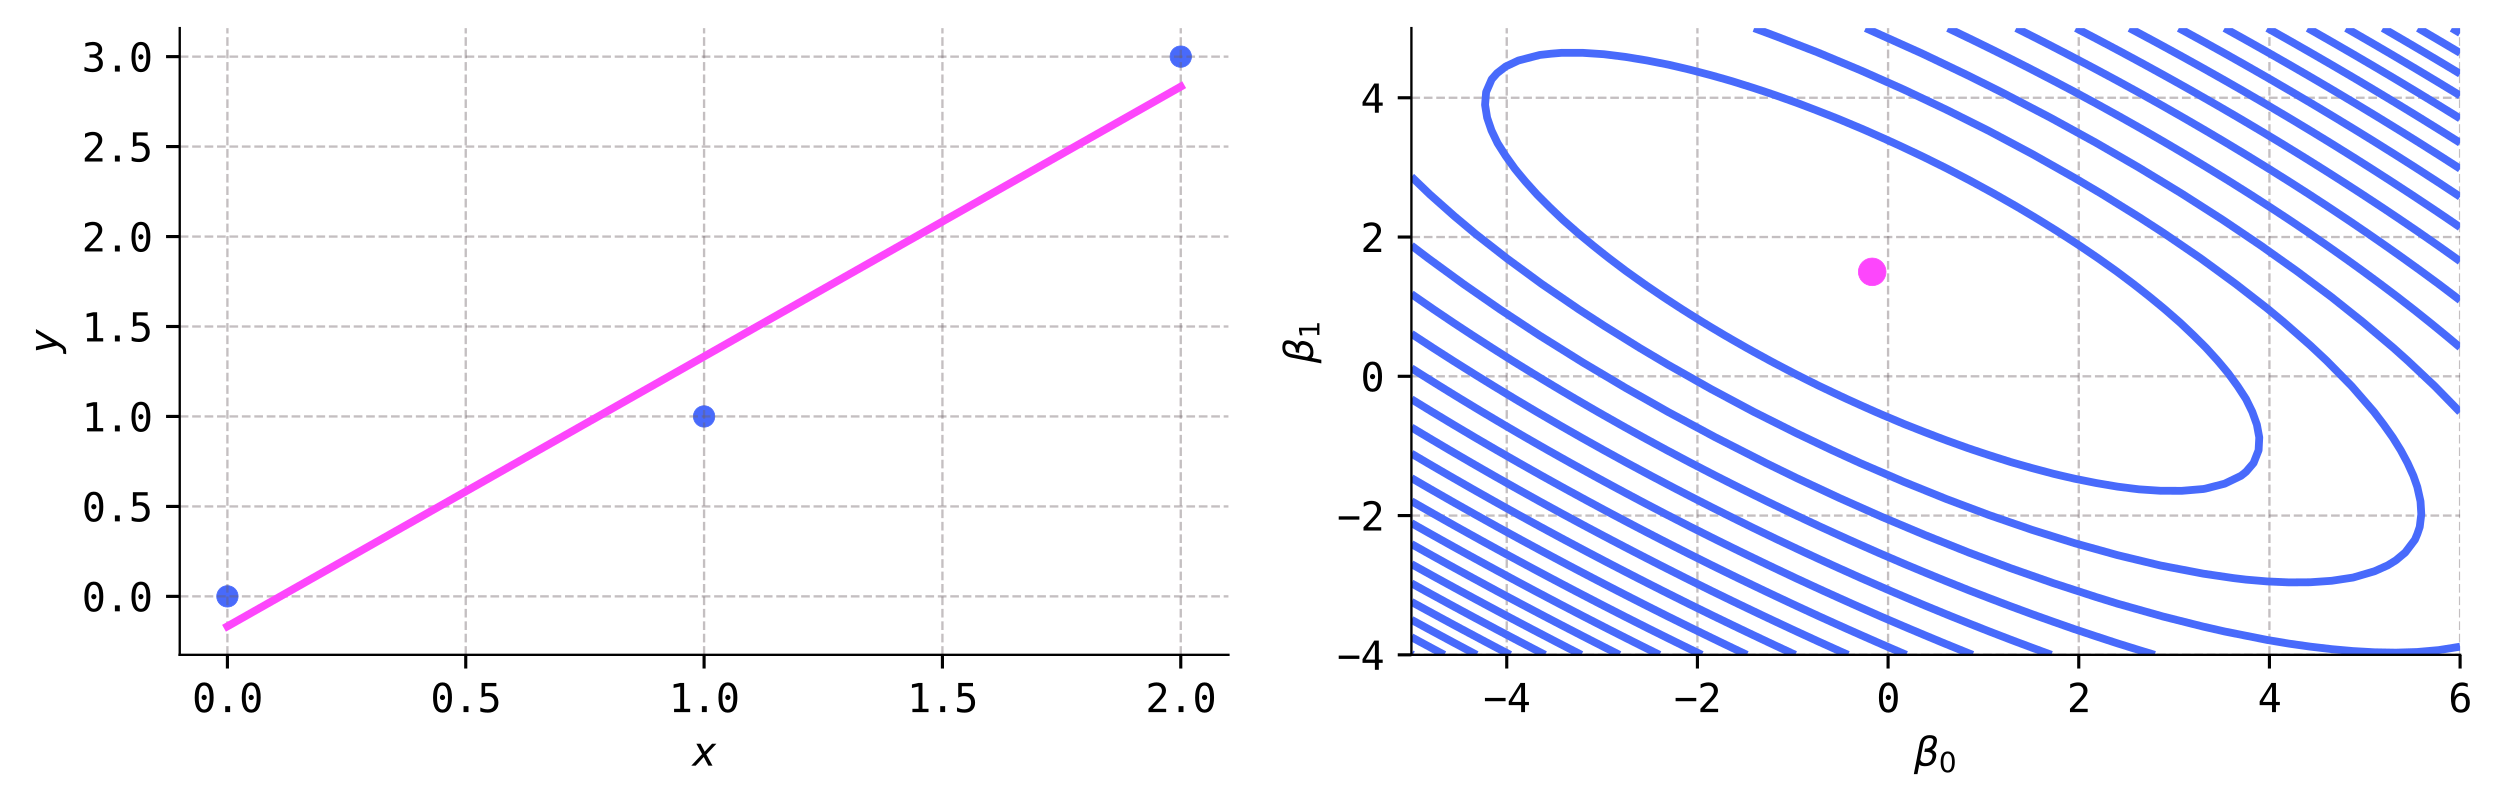<?xml version="1.0" encoding="utf-8" standalone="no"?>
<!DOCTYPE svg PUBLIC "-//W3C//DTD SVG 1.1//EN"
  "http://www.w3.org/Graphics/SVG/1.1/DTD/svg11.dtd">
<svg xmlns:xlink="http://www.w3.org/1999/xlink" width="639.697pt" height="205.291pt" viewBox="0 0 639.697 205.291" xmlns="http://www.w3.org/2000/svg" version="1.1">
 <defs>
  <style type="text/css">*{stroke-linejoin: round; stroke-linecap: butt}</style>
 </defs>
 <g id="figure_1">
  <g id="patch_1">
   <path d="M 0 205.291 
L 639.697 205.291 
L 639.697 0 
L 0 0 
z
" style="fill: #ffffff"/>
  </g>
  <g id="axes_1">
   <g id="patch_2">
    <path d="M 45.992 167.56 
L 314.33 167.56 
L 314.33 7.2 
L 45.992 7.2 
z
" style="fill: #ffffff"/>
   </g>
   <g id="PathCollection_1">
    <defs>
     <path id="m54ff62819f" d="M 0 2.739 
C 0.726 2.739 1.423 2.45 1.936 1.936 
C 2.45 1.423 2.739 0.726 2.739 0 
C 2.739 -0.726 2.45 -1.423 1.936 -1.936 
C 1.423 -2.45 0.726 -2.739 0 -2.739 
C -0.726 -2.739 -1.423 -2.45 -1.936 -1.936 
C -2.45 -1.423 -2.739 -0.726 -2.739 0 
C -2.739 0.726 -2.45 1.423 -1.936 1.936 
C -1.423 2.45 -0.726 2.739 0 2.739 
z
" style="stroke: #486afb; stroke-width: 0.2"/>
    </defs>
    <g clip-path="url(#pda6ec5813f)">
     <use xlink:href="#m54ff62819f" x="58.189" y="152.598" style="fill: #486afb; stroke: #486afb; stroke-width: 0.2"/>
     <use xlink:href="#m54ff62819f" x="180.161" y="106.562" style="fill: #486afb; stroke: #486afb; stroke-width: 0.2"/>
     <use xlink:href="#m54ff62819f" x="302.133" y="14.489" style="fill: #486afb; stroke: #486afb; stroke-width: 0.2"/>
    </g>
   </g>
   <g id="matplotlib.axis_1">
    <g id="xtick_1">
     <g id="line2d_1">
      <path d="M 58.189 167.56 
L 58.189 7.2 
" clip-path="url(#pda6ec5813f)" style="fill: none; stroke-dasharray: 2.22,0.96; stroke-dashoffset: 0; stroke: #6c6066; stroke-opacity: 0.4; stroke-width: 0.6"/>
     </g>
     <g id="line2d_2">
      <defs>
       <path id="m64bf2e4c38" d="M 0 0 
L 0 3.5 
" style="stroke: #000000; stroke-width: 0.8"/>
      </defs>
      <g>
       <use xlink:href="#m64bf2e4c38" x="58.189" y="167.56" style="stroke: #000000; stroke-width: 0.8"/>
      </g>
     </g>
     <g id="text_1">
      <!-- 0.0 -->
      <g transform="translate(49.159 182.212) scale(0.1 -0.1)">
       <defs>
        <path id="DejaVuSansMono-30" d="M 1509 2344 
Q 1509 2516 1629 2641 
Q 1750 2766 1919 2766 
Q 2094 2766 2219 2641 
Q 2344 2516 2344 2344 
Q 2344 2169 2220 2047 
Q 2097 1925 1919 1925 
Q 1744 1925 1626 2044 
Q 1509 2163 1509 2344 
z
M 1925 4250 
Q 1484 4250 1267 3775 
Q 1050 3300 1050 2328 
Q 1050 1359 1267 884 
Q 1484 409 1925 409 
Q 2369 409 2586 884 
Q 2803 1359 2803 2328 
Q 2803 3300 2586 3775 
Q 2369 4250 1925 4250 
z
M 1925 4750 
Q 2672 4750 3055 4137 
Q 3438 3525 3438 2328 
Q 3438 1134 3055 521 
Q 2672 -91 1925 -91 
Q 1178 -91 797 521 
Q 416 1134 416 2328 
Q 416 3525 797 4137 
Q 1178 4750 1925 4750 
z
" transform="scale(0.016)"/>
        <path id="DejaVuSansMono-2e" d="M 1528 953 
L 2316 953 
L 2316 0 
L 1528 0 
L 1528 953 
z
" transform="scale(0.016)"/>
       </defs>
       <use xlink:href="#DejaVuSansMono-30"/>
       <use xlink:href="#DejaVuSansMono-2e" x="60.205"/>
       <use xlink:href="#DejaVuSansMono-30" x="120.41"/>
      </g>
     </g>
    </g>
    <g id="xtick_2">
     <g id="line2d_3">
      <path d="M 119.175 167.56 
L 119.175 7.2 
" clip-path="url(#pda6ec5813f)" style="fill: none; stroke-dasharray: 2.22,0.96; stroke-dashoffset: 0; stroke: #6c6066; stroke-opacity: 0.4; stroke-width: 0.6"/>
     </g>
     <g id="line2d_4">
      <g>
       <use xlink:href="#m64bf2e4c38" x="119.175" y="167.56" style="stroke: #000000; stroke-width: 0.8"/>
      </g>
     </g>
     <g id="text_2">
      <!-- 0.5 -->
      <g transform="translate(110.145 182.212) scale(0.1 -0.1)">
       <defs>
        <path id="DejaVuSansMono-35" d="M 647 4666 
L 3009 4666 
L 3009 4134 
L 1222 4134 
L 1222 2988 
Q 1356 3038 1492 3061 
Q 1628 3084 1766 3084 
Q 2491 3084 2916 2656 
Q 3341 2228 3341 1497 
Q 3341 759 2895 334 
Q 2450 -91 1678 -91 
Q 1306 -91 998 -41 
Q 691 9 447 109 
L 447 750 
Q 734 594 1025 517 
Q 1316 441 1619 441 
Q 2141 441 2423 716 
Q 2706 991 2706 1497 
Q 2706 1997 2414 2275 
Q 2122 2553 1600 2553 
Q 1347 2553 1106 2495 
Q 866 2438 647 2322 
L 647 4666 
z
" transform="scale(0.016)"/>
       </defs>
       <use xlink:href="#DejaVuSansMono-30"/>
       <use xlink:href="#DejaVuSansMono-2e" x="60.205"/>
       <use xlink:href="#DejaVuSansMono-35" x="120.41"/>
      </g>
     </g>
    </g>
    <g id="xtick_3">
     <g id="line2d_5">
      <path d="M 180.161 167.56 
L 180.161 7.2 
" clip-path="url(#pda6ec5813f)" style="fill: none; stroke-dasharray: 2.22,0.96; stroke-dashoffset: 0; stroke: #6c6066; stroke-opacity: 0.4; stroke-width: 0.6"/>
     </g>
     <g id="line2d_6">
      <g>
       <use xlink:href="#m64bf2e4c38" x="180.161" y="167.56" style="stroke: #000000; stroke-width: 0.8"/>
      </g>
     </g>
     <g id="text_3">
      <!-- 1.0 -->
      <g transform="translate(171.13 182.212) scale(0.1 -0.1)">
       <defs>
        <path id="DejaVuSansMono-31" d="M 844 531 
L 1825 531 
L 1825 4097 
L 769 3859 
L 769 4434 
L 1819 4666 
L 2450 4666 
L 2450 531 
L 3419 531 
L 3419 0 
L 844 0 
L 844 531 
z
" transform="scale(0.016)"/>
       </defs>
       <use xlink:href="#DejaVuSansMono-31"/>
       <use xlink:href="#DejaVuSansMono-2e" x="60.205"/>
       <use xlink:href="#DejaVuSansMono-30" x="120.41"/>
      </g>
     </g>
    </g>
    <g id="xtick_4">
     <g id="line2d_7">
      <path d="M 241.147 167.56 
L 241.147 7.2 
" clip-path="url(#pda6ec5813f)" style="fill: none; stroke-dasharray: 2.22,0.96; stroke-dashoffset: 0; stroke: #6c6066; stroke-opacity: 0.4; stroke-width: 0.6"/>
     </g>
     <g id="line2d_8">
      <g>
       <use xlink:href="#m64bf2e4c38" x="241.147" y="167.56" style="stroke: #000000; stroke-width: 0.8"/>
      </g>
     </g>
     <g id="text_4">
      <!-- 1.5 -->
      <g transform="translate(232.116 182.212) scale(0.1 -0.1)">
       <use xlink:href="#DejaVuSansMono-31"/>
       <use xlink:href="#DejaVuSansMono-2e" x="60.205"/>
       <use xlink:href="#DejaVuSansMono-35" x="120.41"/>
      </g>
     </g>
    </g>
    <g id="xtick_5">
     <g id="line2d_9">
      <path d="M 302.133 167.56 
L 302.133 7.2 
" clip-path="url(#pda6ec5813f)" style="fill: none; stroke-dasharray: 2.22,0.96; stroke-dashoffset: 0; stroke: #6c6066; stroke-opacity: 0.4; stroke-width: 0.6"/>
     </g>
     <g id="line2d_10">
      <g>
       <use xlink:href="#m64bf2e4c38" x="302.133" y="167.56" style="stroke: #000000; stroke-width: 0.8"/>
      </g>
     </g>
     <g id="text_5">
      <!-- 2.0 -->
      <g transform="translate(293.102 182.212) scale(0.1 -0.1)">
       <defs>
        <path id="DejaVuSansMono-32" d="M 1166 531 
L 3309 531 
L 3309 0 
L 475 0 
L 475 531 
Q 1059 1147 1496 1619 
Q 1934 2091 2100 2284 
Q 2413 2666 2522 2902 
Q 2631 3138 2631 3384 
Q 2631 3775 2401 3997 
Q 2172 4219 1772 4219 
Q 1488 4219 1175 4116 
Q 863 4013 513 3803 
L 513 4441 
Q 834 4594 1145 4672 
Q 1456 4750 1759 4750 
Q 2444 4750 2861 4386 
Q 3278 4022 3278 3431 
Q 3278 3131 3139 2831 
Q 3000 2531 2688 2169 
Q 2513 1966 2180 1606 
Q 1847 1247 1166 531 
z
" transform="scale(0.016)"/>
       </defs>
       <use xlink:href="#DejaVuSansMono-32"/>
       <use xlink:href="#DejaVuSansMono-2e" x="60.205"/>
       <use xlink:href="#DejaVuSansMono-30" x="120.41"/>
      </g>
     </g>
    </g>
    <g id="text_6">
     <!-- $x$ -->
     <g transform="translate(177.161 195.943) scale(0.1 -0.1)">
      <defs>
       <path id="DejaVuSans-Oblique-78" d="M 3841 3500 
L 2234 1784 
L 3219 0 
L 2559 0 
L 1819 1388 
L 531 0 
L -166 0 
L 1556 1844 
L 641 3500 
L 1300 3500 
L 1972 2234 
L 3144 3500 
L 3841 3500 
z
" transform="scale(0.016)"/>
      </defs>
      <use xlink:href="#DejaVuSans-Oblique-78" transform="translate(0 0.312)"/>
     </g>
    </g>
   </g>
   <g id="matplotlib.axis_2">
    <g id="ytick_1">
     <g id="line2d_11">
      <path d="M 45.992 152.598 
L 314.33 152.598 
" clip-path="url(#pda6ec5813f)" style="fill: none; stroke-dasharray: 2.22,0.96; stroke-dashoffset: 0; stroke: #6c6066; stroke-opacity: 0.4; stroke-width: 0.6"/>
     </g>
     <g id="line2d_12">
      <defs>
       <path id="m168e8b0424" d="M 0 0 
L -3.5 0 
" style="stroke: #000000; stroke-width: 0.8"/>
      </defs>
      <g>
       <use xlink:href="#m168e8b0424" x="45.992" y="152.598" style="stroke: #000000; stroke-width: 0.8"/>
      </g>
     </g>
     <g id="text_7">
      <!-- 0.0 -->
      <g transform="translate(20.931 156.424) scale(0.1 -0.1)">
       <use xlink:href="#DejaVuSansMono-30"/>
       <use xlink:href="#DejaVuSansMono-2e" x="60.205"/>
       <use xlink:href="#DejaVuSansMono-30" x="120.41"/>
      </g>
     </g>
    </g>
    <g id="ytick_2">
     <g id="line2d_13">
      <path d="M 45.992 129.58 
L 314.33 129.58 
" clip-path="url(#pda6ec5813f)" style="fill: none; stroke-dasharray: 2.22,0.96; stroke-dashoffset: 0; stroke: #6c6066; stroke-opacity: 0.4; stroke-width: 0.6"/>
     </g>
     <g id="line2d_14">
      <g>
       <use xlink:href="#m168e8b0424" x="45.992" y="129.58" style="stroke: #000000; stroke-width: 0.8"/>
      </g>
     </g>
     <g id="text_8">
      <!-- 0.5 -->
      <g transform="translate(20.931 133.406) scale(0.1 -0.1)">
       <use xlink:href="#DejaVuSansMono-30"/>
       <use xlink:href="#DejaVuSansMono-2e" x="60.205"/>
       <use xlink:href="#DejaVuSansMono-35" x="120.41"/>
      </g>
     </g>
    </g>
    <g id="ytick_3">
     <g id="line2d_15">
      <path d="M 45.992 106.562 
L 314.33 106.562 
" clip-path="url(#pda6ec5813f)" style="fill: none; stroke-dasharray: 2.22,0.96; stroke-dashoffset: 0; stroke: #6c6066; stroke-opacity: 0.4; stroke-width: 0.6"/>
     </g>
     <g id="line2d_16">
      <g>
       <use xlink:href="#m168e8b0424" x="45.992" y="106.562" style="stroke: #000000; stroke-width: 0.8"/>
      </g>
     </g>
     <g id="text_9">
      <!-- 1.0 -->
      <g transform="translate(20.931 110.388) scale(0.1 -0.1)">
       <use xlink:href="#DejaVuSansMono-31"/>
       <use xlink:href="#DejaVuSansMono-2e" x="60.205"/>
       <use xlink:href="#DejaVuSansMono-30" x="120.41"/>
      </g>
     </g>
    </g>
    <g id="ytick_4">
     <g id="line2d_17">
      <path d="M 45.992 83.544 
L 314.33 83.544 
" clip-path="url(#pda6ec5813f)" style="fill: none; stroke-dasharray: 2.22,0.96; stroke-dashoffset: 0; stroke: #6c6066; stroke-opacity: 0.4; stroke-width: 0.6"/>
     </g>
     <g id="line2d_18">
      <g>
       <use xlink:href="#m168e8b0424" x="45.992" y="83.544" style="stroke: #000000; stroke-width: 0.8"/>
      </g>
     </g>
     <g id="text_10">
      <!-- 1.5 -->
      <g transform="translate(20.931 87.369) scale(0.1 -0.1)">
       <use xlink:href="#DejaVuSansMono-31"/>
       <use xlink:href="#DejaVuSansMono-2e" x="60.205"/>
       <use xlink:href="#DejaVuSansMono-35" x="120.41"/>
      </g>
     </g>
    </g>
    <g id="ytick_5">
     <g id="line2d_19">
      <path d="M 45.992 60.525 
L 314.33 60.525 
" clip-path="url(#pda6ec5813f)" style="fill: none; stroke-dasharray: 2.22,0.96; stroke-dashoffset: 0; stroke: #6c6066; stroke-opacity: 0.4; stroke-width: 0.6"/>
     </g>
     <g id="line2d_20">
      <g>
       <use xlink:href="#m168e8b0424" x="45.992" y="60.525" style="stroke: #000000; stroke-width: 0.8"/>
      </g>
     </g>
     <g id="text_11">
      <!-- 2.0 -->
      <g transform="translate(20.931 64.351) scale(0.1 -0.1)">
       <use xlink:href="#DejaVuSansMono-32"/>
       <use xlink:href="#DejaVuSansMono-2e" x="60.205"/>
       <use xlink:href="#DejaVuSansMono-30" x="120.41"/>
      </g>
     </g>
    </g>
    <g id="ytick_6">
     <g id="line2d_21">
      <path d="M 45.992 37.507 
L 314.33 37.507 
" clip-path="url(#pda6ec5813f)" style="fill: none; stroke-dasharray: 2.22,0.96; stroke-dashoffset: 0; stroke: #6c6066; stroke-opacity: 0.4; stroke-width: 0.6"/>
     </g>
     <g id="line2d_22">
      <g>
       <use xlink:href="#m168e8b0424" x="45.992" y="37.507" style="stroke: #000000; stroke-width: 0.8"/>
      </g>
     </g>
     <g id="text_12">
      <!-- 2.5 -->
      <g transform="translate(20.931 41.333) scale(0.1 -0.1)">
       <use xlink:href="#DejaVuSansMono-32"/>
       <use xlink:href="#DejaVuSansMono-2e" x="60.205"/>
       <use xlink:href="#DejaVuSansMono-35" x="120.41"/>
      </g>
     </g>
    </g>
    <g id="ytick_7">
     <g id="line2d_23">
      <path d="M 45.992 14.489 
L 314.33 14.489 
" clip-path="url(#pda6ec5813f)" style="fill: none; stroke-dasharray: 2.22,0.96; stroke-dashoffset: 0; stroke: #6c6066; stroke-opacity: 0.4; stroke-width: 0.6"/>
     </g>
     <g id="line2d_24">
      <g>
       <use xlink:href="#m168e8b0424" x="45.992" y="14.489" style="stroke: #000000; stroke-width: 0.8"/>
      </g>
     </g>
     <g id="text_13">
      <!-- 3.0 -->
      <g transform="translate(20.931 18.315) scale(0.1 -0.1)">
       <defs>
        <path id="DejaVuSansMono-33" d="M 2425 2497 
Q 2884 2375 3128 2064 
Q 3372 1753 3372 1288 
Q 3372 644 2939 276 
Q 2506 -91 1741 -91 
Q 1419 -91 1084 -31 
Q 750 28 428 141 
L 428 769 
Q 747 603 1056 522 
Q 1366 441 1672 441 
Q 2191 441 2469 675 
Q 2747 909 2747 1350 
Q 2747 1756 2469 1995 
Q 2191 2234 1716 2234 
L 1234 2234 
L 1234 2753 
L 1716 2753 
Q 2150 2753 2394 2943 
Q 2638 3134 2638 3475 
Q 2638 3834 2411 4026 
Q 2184 4219 1766 4219 
Q 1488 4219 1191 4156 
Q 894 4094 569 3969 
L 569 4550 
Q 947 4650 1242 4700 
Q 1538 4750 1766 4750 
Q 2447 4750 2855 4408 
Q 3263 4066 3263 3500 
Q 3263 3116 3048 2859 
Q 2834 2603 2425 2497 
z
" transform="scale(0.016)"/>
       </defs>
       <use xlink:href="#DejaVuSansMono-33"/>
       <use xlink:href="#DejaVuSansMono-2e" x="60.205"/>
       <use xlink:href="#DejaVuSansMono-30" x="120.41"/>
      </g>
     </g>
    </g>
    <g id="text_14">
     <!-- $y$ -->
     <g transform="translate(14.831 90.38) rotate(-90) scale(0.1 -0.1)">
      <defs>
       <path id="DejaVuSans-Oblique-79" d="M 1588 -325 
Q 1188 -997 936 -1164 
Q 684 -1331 294 -1331 
L -159 -1331 
L -63 -850 
L 269 -850 
Q 509 -850 678 -719 
Q 847 -588 1056 -206 
L 1234 128 
L 459 3500 
L 1069 3500 
L 1650 819 
L 3256 3500 
L 3859 3500 
L 1588 -325 
z
" transform="scale(0.016)"/>
      </defs>
      <use xlink:href="#DejaVuSans-Oblique-79" transform="translate(0 0.312)"/>
     </g>
    </g>
   </g>
   <g id="line2d_25">
    <path d="M 58.189 160.271 
L 63.168 157.452 
L 68.146 154.634 
L 73.125 151.815 
L 78.103 148.997 
L 83.082 146.178 
L 88.06 143.36 
L 93.038 140.541 
L 98.017 137.722 
L 102.995 134.904 
L 107.974 132.085 
L 112.952 129.267 
L 117.931 126.448 
L 122.909 123.63 
L 127.887 120.811 
L 132.866 117.993 
L 137.844 115.174 
L 142.823 112.356 
L 147.801 109.537 
L 152.78 106.718 
L 157.758 103.9 
L 162.736 101.081 
L 167.715 98.263 
L 172.693 95.444 
L 177.672 92.626 
L 182.65 89.807 
L 187.629 86.989 
L 192.607 84.17 
L 197.585 81.351 
L 202.564 78.533 
L 207.542 75.714 
L 212.521 72.896 
L 217.499 70.077 
L 222.478 67.259 
L 227.456 64.44 
L 232.434 61.622 
L 237.413 58.803 
L 242.391 55.984 
L 247.37 53.166 
L 252.348 50.347 
L 257.327 47.529 
L 262.305 44.71 
L 267.284 41.892 
L 272.262 39.073 
L 277.24 36.255 
L 282.219 33.436 
L 287.197 30.617 
L 292.176 27.799 
L 297.154 24.98 
L 302.133 22.162 
" clip-path="url(#pda6ec5813f)" style="fill: none; stroke: #fd46fc; stroke-width: 2; stroke-linecap: square"/>
   </g>
   <g id="patch_3">
    <path d="M 45.992 167.56 
L 45.992 7.2 
" style="fill: none; stroke: #000000; stroke-width: 0.6; stroke-linejoin: miter; stroke-linecap: square"/>
   </g>
   <g id="patch_4">
    <path d="M 45.992 167.56 
L 314.33 167.56 
" style="fill: none; stroke: #000000; stroke-width: 0.6; stroke-linejoin: miter; stroke-linecap: square"/>
   </g>
  </g>
  <g id="axes_2">
   <g id="patch_5">
    <path d="M 361.15 167.56 
L 629.487 167.56 
L 629.487 7.2 
L 361.15 7.2 
z
" style="fill: #ffffff"/>
   </g>
   <g id="PathCollection_2">
    <defs>
     <path id="mb1bc18e6d6" d="M 0 3.536 
C 0.938 3.536 1.837 3.163 2.5 2.5 
C 3.163 1.837 3.536 0.938 3.536 0 
C 3.536 -0.938 3.163 -1.837 2.5 -2.5 
C 1.837 -3.163 0.938 -3.536 0 -3.536 
C -0.938 -3.536 -1.837 -3.163 -2.5 -2.5 
C -3.163 -1.837 -3.536 -0.938 -3.536 0 
C -3.536 0.938 -3.163 1.837 -2.5 2.5 
C -1.837 3.163 -0.938 3.536 0 3.536 
z
" style="stroke: #fd46fc; stroke-width: 0.2"/>
    </defs>
    <g clip-path="url(#p6061d78564)">
     <use xlink:href="#mb1bc18e6d6" x="479.056" y="69.562" style="fill: #fd46fc; stroke: #fd46fc; stroke-width: 0.2"/>
    </g>
   </g>
   <g id="matplotlib.axis_3">
    <g id="xtick_6">
     <g id="line2d_26">
      <path d="M 385.544 167.56 
L 385.544 7.2 
" clip-path="url(#p6061d78564)" style="fill: none; stroke-dasharray: 2.22,0.96; stroke-dashoffset: 0; stroke: #6c6066; stroke-opacity: 0.4; stroke-width: 0.6"/>
     </g>
     <g id="line2d_27">
      <g>
       <use xlink:href="#m64bf2e4c38" x="385.544" y="167.56" style="stroke: #000000; stroke-width: 0.8"/>
      </g>
     </g>
     <g id="text_15">
      <!-- −4 -->
      <g transform="translate(379.524 182.212) scale(0.1 -0.1)">
       <defs>
        <path id="DejaVuSansMono-2212" d="M 275 2272 
L 3578 2272 
L 3578 1741 
L 275 1741 
L 275 2272 
z
" transform="scale(0.016)"/>
        <path id="DejaVuSansMono-34" d="M 2297 4091 
L 825 1625 
L 2297 1625 
L 2297 4091 
z
M 2194 4666 
L 2925 4666 
L 2925 1625 
L 3547 1625 
L 3547 1113 
L 2925 1113 
L 2925 0 
L 2297 0 
L 2297 1113 
L 319 1113 
L 319 1709 
L 2194 4666 
z
" transform="scale(0.016)"/>
       </defs>
       <use xlink:href="#DejaVuSansMono-2212"/>
       <use xlink:href="#DejaVuSansMono-34" x="60.205"/>
      </g>
     </g>
    </g>
    <g id="xtick_7">
     <g id="line2d_28">
      <path d="M 434.333 167.56 
L 434.333 7.2 
" clip-path="url(#p6061d78564)" style="fill: none; stroke-dasharray: 2.22,0.96; stroke-dashoffset: 0; stroke: #6c6066; stroke-opacity: 0.4; stroke-width: 0.6"/>
     </g>
     <g id="line2d_29">
      <g>
       <use xlink:href="#m64bf2e4c38" x="434.333" y="167.56" style="stroke: #000000; stroke-width: 0.8"/>
      </g>
     </g>
     <g id="text_16">
      <!-- −2 -->
      <g transform="translate(428.312 182.212) scale(0.1 -0.1)">
       <use xlink:href="#DejaVuSansMono-2212"/>
       <use xlink:href="#DejaVuSansMono-32" x="60.205"/>
      </g>
     </g>
    </g>
    <g id="xtick_8">
     <g id="line2d_30">
      <path d="M 483.121 167.56 
L 483.121 7.2 
" clip-path="url(#p6061d78564)" style="fill: none; stroke-dasharray: 2.22,0.96; stroke-dashoffset: 0; stroke: #6c6066; stroke-opacity: 0.4; stroke-width: 0.6"/>
     </g>
     <g id="line2d_31">
      <g>
       <use xlink:href="#m64bf2e4c38" x="483.121" y="167.56" style="stroke: #000000; stroke-width: 0.8"/>
      </g>
     </g>
     <g id="text_17">
      <!-- 0 -->
      <g transform="translate(480.111 182.212) scale(0.1 -0.1)">
       <use xlink:href="#DejaVuSansMono-30"/>
      </g>
     </g>
    </g>
    <g id="xtick_9">
     <g id="line2d_32">
      <path d="M 531.91 167.56 
L 531.91 7.2 
" clip-path="url(#p6061d78564)" style="fill: none; stroke-dasharray: 2.22,0.96; stroke-dashoffset: 0; stroke: #6c6066; stroke-opacity: 0.4; stroke-width: 0.6"/>
     </g>
     <g id="line2d_33">
      <g>
       <use xlink:href="#m64bf2e4c38" x="531.91" y="167.56" style="stroke: #000000; stroke-width: 0.8"/>
      </g>
     </g>
     <g id="text_18">
      <!-- 2 -->
      <g transform="translate(528.9 182.212) scale(0.1 -0.1)">
       <use xlink:href="#DejaVuSansMono-32"/>
      </g>
     </g>
    </g>
    <g id="xtick_10">
     <g id="line2d_34">
      <path d="M 580.699 167.56 
L 580.699 7.2 
" clip-path="url(#p6061d78564)" style="fill: none; stroke-dasharray: 2.22,0.96; stroke-dashoffset: 0; stroke: #6c6066; stroke-opacity: 0.4; stroke-width: 0.6"/>
     </g>
     <g id="line2d_35">
      <g>
       <use xlink:href="#m64bf2e4c38" x="580.699" y="167.56" style="stroke: #000000; stroke-width: 0.8"/>
      </g>
     </g>
     <g id="text_19">
      <!-- 4 -->
      <g transform="translate(577.688 182.212) scale(0.1 -0.1)">
       <use xlink:href="#DejaVuSansMono-34"/>
      </g>
     </g>
    </g>
    <g id="xtick_11">
     <g id="line2d_36">
      <path d="M 629.487 167.56 
L 629.487 7.2 
" clip-path="url(#p6061d78564)" style="fill: none; stroke-dasharray: 2.22,0.96; stroke-dashoffset: 0; stroke: #6c6066; stroke-opacity: 0.4; stroke-width: 0.6"/>
     </g>
     <g id="line2d_37">
      <g>
       <use xlink:href="#m64bf2e4c38" x="629.487" y="167.56" style="stroke: #000000; stroke-width: 0.8"/>
      </g>
     </g>
     <g id="text_20">
      <!-- 6 -->
      <g transform="translate(626.477 182.212) scale(0.1 -0.1)">
       <defs>
        <path id="DejaVuSansMono-36" d="M 3097 4563 
L 3097 3981 
Q 2900 4097 2678 4158 
Q 2456 4219 2216 4219 
Q 1616 4219 1306 3767 
Q 997 3316 997 2438 
Q 1147 2750 1412 2917 
Q 1678 3084 2022 3084 
Q 2697 3084 3067 2670 
Q 3438 2256 3438 1497 
Q 3438 741 3056 325 
Q 2675 -91 1984 -91 
Q 1172 -91 794 492 
Q 416 1075 416 2328 
Q 416 3509 870 4129 
Q 1325 4750 2188 4750 
Q 2419 4750 2650 4701 
Q 2881 4653 3097 4563 
z
M 1972 2591 
Q 1569 2591 1337 2300 
Q 1106 2009 1106 1497 
Q 1106 984 1337 693 
Q 1569 403 1972 403 
Q 2391 403 2603 679 
Q 2816 956 2816 1497 
Q 2816 2041 2603 2316 
Q 2391 2591 1972 2591 
z
" transform="scale(0.016)"/>
       </defs>
       <use xlink:href="#DejaVuSansMono-36"/>
      </g>
     </g>
    </g>
    <g id="text_21">
     <!-- $\beta_0$ -->
     <g transform="translate(489.718 195.991) scale(0.1 -0.1)">
      <defs>
       <path id="DejaVuSans-Oblique-3b2" d="M 872 216 
L 572 -1331 
L -6 -1331 
L 928 3478 
Q 1206 4903 2538 4903 
Q 3888 4903 3659 3700 
Q 3503 2844 2894 2531 
Q 3713 2250 3553 1416 
Q 3272 -69 1759 -66 
Q 1097 -63 872 216 
z
M 1019 966 
Q 1259 422 1875 425 
Q 2775 425 2966 1406 
Q 3138 2288 1675 2219 
L 1778 2750 
Q 2909 2731 3106 3750 
Q 3241 4438 2509 4434 
Q 1691 4434 1503 3459 
L 1019 966 
z
" transform="scale(0.016)"/>
       <path id="DejaVuSans-30" d="M 2034 4250 
Q 1547 4250 1301 3770 
Q 1056 3291 1056 2328 
Q 1056 1369 1301 889 
Q 1547 409 2034 409 
Q 2525 409 2770 889 
Q 3016 1369 3016 2328 
Q 3016 3291 2770 3770 
Q 2525 4250 2034 4250 
z
M 2034 4750 
Q 2819 4750 3233 4129 
Q 3647 3509 3647 2328 
Q 3647 1150 3233 529 
Q 2819 -91 2034 -91 
Q 1250 -91 836 529 
Q 422 1150 422 2328 
Q 422 3509 836 4129 
Q 1250 4750 2034 4750 
z
" transform="scale(0.016)"/>
      </defs>
      <use xlink:href="#DejaVuSans-Oblique-3b2" transform="translate(0 0.391)"/>
      <use xlink:href="#DejaVuSans-30" transform="translate(63.818 -16.016) scale(0.7)"/>
     </g>
    </g>
   </g>
   <g id="matplotlib.axis_4">
    <g id="ytick_8">
     <g id="line2d_38">
      <path d="M 361.15 167.56 
L 629.487 167.56 
" clip-path="url(#p6061d78564)" style="fill: none; stroke-dasharray: 2.22,0.96; stroke-dashoffset: 0; stroke: #6c6066; stroke-opacity: 0.4; stroke-width: 0.6"/>
     </g>
     <g id="line2d_39">
      <g>
       <use xlink:href="#m168e8b0424" x="361.15" y="167.56" style="stroke: #000000; stroke-width: 0.8"/>
      </g>
     </g>
     <g id="text_22">
      <!-- −4 -->
      <g transform="translate(342.109 171.386) scale(0.1 -0.1)">
       <use xlink:href="#DejaVuSansMono-2212"/>
       <use xlink:href="#DejaVuSansMono-34" x="60.205"/>
      </g>
     </g>
    </g>
    <g id="ytick_9">
     <g id="line2d_40">
      <path d="M 361.15 131.924 
L 629.487 131.924 
" clip-path="url(#p6061d78564)" style="fill: none; stroke-dasharray: 2.22,0.96; stroke-dashoffset: 0; stroke: #6c6066; stroke-opacity: 0.4; stroke-width: 0.6"/>
     </g>
     <g id="line2d_41">
      <g>
       <use xlink:href="#m168e8b0424" x="361.15" y="131.924" style="stroke: #000000; stroke-width: 0.8"/>
      </g>
     </g>
     <g id="text_23">
      <!-- −2 -->
      <g transform="translate(342.109 135.75) scale(0.1 -0.1)">
       <use xlink:href="#DejaVuSansMono-2212"/>
       <use xlink:href="#DejaVuSansMono-32" x="60.205"/>
      </g>
     </g>
    </g>
    <g id="ytick_10">
     <g id="line2d_42">
      <path d="M 361.15 96.289 
L 629.487 96.289 
" clip-path="url(#p6061d78564)" style="fill: none; stroke-dasharray: 2.22,0.96; stroke-dashoffset: 0; stroke: #6c6066; stroke-opacity: 0.4; stroke-width: 0.6"/>
     </g>
     <g id="line2d_43">
      <g>
       <use xlink:href="#m168e8b0424" x="361.15" y="96.289" style="stroke: #000000; stroke-width: 0.8"/>
      </g>
     </g>
     <g id="text_24">
      <!-- 0 -->
      <g transform="translate(348.129 100.115) scale(0.1 -0.1)">
       <use xlink:href="#DejaVuSansMono-30"/>
      </g>
     </g>
    </g>
    <g id="ytick_11">
     <g id="line2d_44">
      <path d="M 361.15 60.653 
L 629.487 60.653 
" clip-path="url(#p6061d78564)" style="fill: none; stroke-dasharray: 2.22,0.96; stroke-dashoffset: 0; stroke: #6c6066; stroke-opacity: 0.4; stroke-width: 0.6"/>
     </g>
     <g id="line2d_45">
      <g>
       <use xlink:href="#m168e8b0424" x="361.15" y="60.653" style="stroke: #000000; stroke-width: 0.8"/>
      </g>
     </g>
     <g id="text_25">
      <!-- 2 -->
      <g transform="translate(348.129 64.479) scale(0.1 -0.1)">
       <use xlink:href="#DejaVuSansMono-32"/>
      </g>
     </g>
    </g>
    <g id="ytick_12">
     <g id="line2d_46">
      <path d="M 361.15 25.018 
L 629.487 25.018 
" clip-path="url(#p6061d78564)" style="fill: none; stroke-dasharray: 2.22,0.96; stroke-dashoffset: 0; stroke: #6c6066; stroke-opacity: 0.4; stroke-width: 0.6"/>
     </g>
     <g id="line2d_47">
      <g>
       <use xlink:href="#m168e8b0424" x="361.15" y="25.018" style="stroke: #000000; stroke-width: 0.8"/>
      </g>
     </g>
     <g id="text_26">
      <!-- 4 -->
      <g transform="translate(348.129 28.844) scale(0.1 -0.1)">
       <use xlink:href="#DejaVuSansMono-34"/>
      </g>
     </g>
    </g>
    <g id="text_27">
     <!-- $\beta_1$ -->
     <g transform="translate(336.009 92.98) rotate(-90) scale(0.1 -0.1)">
      <defs>
       <path id="DejaVuSans-31" d="M 794 531 
L 1825 531 
L 1825 4091 
L 703 3866 
L 703 4441 
L 1819 4666 
L 2450 4666 
L 2450 531 
L 3481 531 
L 3481 0 
L 794 0 
L 794 531 
z
" transform="scale(0.016)"/>
      </defs>
      <use xlink:href="#DejaVuSans-Oblique-3b2" transform="translate(0 0.391)"/>
      <use xlink:href="#DejaVuSans-31" transform="translate(63.818 -16.016) scale(0.7)"/>
     </g>
    </g>
   </g>
   <g id="QuadContourSet_1">
    <path clip-path="url(#p6061d78564)" style="fill: none; stroke: #486afb; stroke-width: 2"/>
    <path d="M 361.15 167.346 
L 361.547 167.56 
" clip-path="url(#p6061d78564)" style="fill: none; stroke: #486afb; stroke-width: 2"/>
    <path d="M 361.15 163.028 
L 363.475 164.287 
L 366.626 165.983 
L 369.568 167.56 
" clip-path="url(#p6061d78564)" style="fill: none; stroke: #486afb; stroke-width: 2"/>
    <path d="M 361.15 158.587 
L 365.613 161.015 
L 366.626 161.562 
L 371.689 164.287 
L 372.102 164.508 
L 377.579 167.423 
L 377.836 167.56 
" clip-path="url(#p6061d78564)" style="fill: none; stroke: #486afb; stroke-width: 2"/>
    <path d="M 361.15 154.002 
L 362 154.469 
L 366.626 156.992 
L 368.007 157.742 
L 372.102 159.952 
L 374.08 161.015 
L 377.579 162.882 
L 380.222 164.287 
L 383.055 165.784 
L 386.433 167.56 
" clip-path="url(#p6061d78564)" style="fill: none; stroke: #486afb; stroke-width: 2"/>
    <path d="M 361.15 149.25 
L 364.678 151.197 
L 366.626 152.264 
L 370.668 154.469 
L 372.102 155.247 
L 376.725 157.742 
L 377.579 158.2 
L 382.852 161.015 
L 383.055 161.122 
L 388.531 164.009 
L 389.062 164.287 
L 394.007 166.863 
L 395.351 167.56 
M 629.487 8.453 
L 627.36 7.2 
" clip-path="url(#p6061d78564)" style="fill: none; stroke: #486afb; stroke-width: 2"/>
    <path d="M 361.15 144.33 
L 361.725 144.651 
L 366.626 147.365 
L 367.64 147.924 
L 372.102 150.367 
L 373.625 151.197 
L 377.579 153.336 
L 379.682 154.469 
L 383.055 156.274 
L 385.811 157.742 
L 388.531 159.181 
L 392.014 161.015 
L 394.007 162.057 
L 398.291 164.287 
L 399.484 164.904 
L 404.645 167.56 
M 629.487 13.546 
L 624.305 10.473 
L 624.011 10.3 
L 618.725 7.2 
" clip-path="url(#p6061d78564)" style="fill: none; stroke: #486afb; stroke-width: 2"/>
    <path d="M 361.15 139.199 
L 365.037 141.379 
L 366.626 142.264 
L 370.934 144.651 
L 372.102 145.294 
L 376.903 147.924 
L 377.579 148.291 
L 382.945 151.197 
L 383.055 151.256 
L 388.531 154.18 
L 389.076 154.469 
L 394.007 157.071 
L 395.286 157.742 
L 399.484 159.93 
L 401.575 161.015 
L 404.96 162.758 
L 407.944 164.287 
L 410.436 165.556 
L 414.393 167.56 
M 629.487 18.878 
L 626.396 17.018 
L 624.011 15.593 
L 620.903 13.745 
L 618.535 12.348 
L 615.343 10.473 
L 613.058 9.14 
L 609.717 7.2 
" clip-path="url(#p6061d78564)" style="fill: none; stroke: #486afb; stroke-width: 2"/>
    <path d="M 361.15 133.847 
L 362.887 134.833 
L 366.626 136.941 
L 368.704 138.106 
L 372.102 139.997 
L 374.596 141.379 
L 377.579 143.018 
L 380.564 144.651 
L 383.055 146.004 
L 386.608 147.924 
L 388.531 148.956 
L 392.729 151.197 
L 394.007 151.874 
L 398.93 154.469 
L 399.484 154.759 
L 404.96 157.609 
L 405.218 157.742 
L 410.436 160.418 
L 411.605 161.015 
L 415.912 163.197 
L 418.077 164.287 
L 421.389 165.944 
L 424.636 167.56 
M 629.487 24.454 
L 628.03 23.563 
L 624.011 21.125 
L 622.629 20.291 
L 618.535 17.838 
L 617.16 17.018 
L 613.058 14.592 
L 611.621 13.745 
L 607.582 11.385 
L 606.012 10.473 
L 602.106 8.218 
L 600.333 7.2 
" clip-path="url(#p6061d78564)" style="fill: none; stroke: #486afb; stroke-width: 2"/>
    <path d="M 361.15 128.245 
L 361.224 128.288 
L 366.626 131.373 
L 366.957 131.561 
L 372.102 134.461 
L 372.767 134.833 
L 377.579 137.51 
L 378.655 138.106 
L 383.055 140.522 
L 384.623 141.379 
L 388.531 143.497 
L 390.671 144.651 
L 394.007 146.437 
L 396.801 147.924 
L 399.484 149.342 
L 403.014 151.197 
L 404.96 152.212 
L 409.311 154.469 
L 410.436 155.049 
L 415.694 157.742 
L 415.912 157.853 
L 421.389 160.614 
L 422.188 161.015 
L 426.865 163.34 
L 428.78 164.287 
L 432.341 166.035 
L 435.466 167.56 
M 629.487 30.321 
L 629.146 30.109 
L 624.011 26.939 
L 623.843 26.836 
L 618.535 23.603 
L 618.469 23.563 
L 613.058 20.311 
L 613.024 20.291 
L 607.582 17.063 
L 607.506 17.018 
L 602.106 13.856 
L 601.916 13.745 
L 596.63 10.691 
L 596.25 10.473 
L 591.153 7.566 
L 590.509 7.2 
" clip-path="url(#p6061d78564)" style="fill: none; stroke: #486afb; stroke-width: 2"/>
    <path d="M 361.15 122.326 
L 365.787 125.016 
L 366.626 125.498 
L 371.504 128.288 
L 372.102 128.628 
L 377.298 131.561 
L 377.579 131.718 
L 383.055 134.766 
L 383.176 134.833 
L 388.531 137.771 
L 389.146 138.106 
L 394.007 140.736 
L 395.201 141.379 
L 399.484 143.665 
L 401.343 144.651 
L 404.96 146.556 
L 407.572 147.924 
L 410.436 149.412 
L 413.891 151.197 
L 415.912 152.233 
L 420.3 154.469 
L 421.389 155.02 
L 426.802 157.742 
L 426.865 157.773 
L 432.341 160.479 
L 433.433 161.015 
L 437.818 163.151 
L 440.164 164.287 
L 443.294 165.791 
L 446.996 167.56 
M 629.487 36.541 
L 624.459 33.381 
L 624.011 33.102 
L 619.181 30.109 
L 618.535 29.711 
L 613.831 26.836 
L 613.058 26.367 
L 608.409 23.563 
L 607.582 23.069 
L 602.913 20.291 
L 602.106 19.814 
L 597.342 17.018 
L 596.63 16.603 
L 591.695 13.745 
L 591.153 13.434 
L 585.971 10.473 
L 585.677 10.306 
L 580.201 7.219 
L 580.167 7.2 
" clip-path="url(#p6061d78564)" style="fill: none; stroke: #486afb; stroke-width: 2"/>
    <path d="M 361.15 116.056 
L 365.247 118.47 
L 366.626 119.275 
L 370.874 121.743 
L 372.102 122.45 
L 376.582 125.016 
L 377.579 125.581 
L 382.372 128.288 
L 383.055 128.67 
L 388.247 131.561 
L 388.531 131.717 
L 394.007 134.721 
L 394.215 134.833 
L 399.484 137.678 
L 400.281 138.106 
L 404.96 140.597 
L 406.438 141.379 
L 410.436 143.476 
L 412.689 144.651 
L 415.912 146.318 
L 419.035 147.924 
L 421.389 149.124 
L 425.478 151.197 
L 426.865 151.894 
L 432.019 154.469 
L 432.341 154.629 
L 437.818 157.318 
L 438.689 157.742 
L 443.294 159.967 
L 445.476 161.015 
L 448.77 162.583 
L 452.371 164.287 
L 454.246 165.168 
L 459.376 167.56 
M 629.487 43.179 
L 624.418 39.927 
L 624.011 39.668 
L 619.244 36.654 
L 618.535 36.209 
L 613.997 33.381 
L 613.058 32.801 
L 608.675 30.109 
L 607.582 29.443 
L 603.276 26.836 
L 602.106 26.133 
L 597.8 23.563 
L 596.63 22.871 
L 592.245 20.291 
L 591.153 19.654 
L 586.61 17.018 
L 585.677 16.481 
L 580.893 13.745 
L 580.201 13.353 
L 575.093 10.473 
L 574.724 10.266 
L 569.248 7.222 
L 569.208 7.2 
" clip-path="url(#p6061d78564)" style="fill: none; stroke: #486afb; stroke-width: 2"/>
    <path d="M 361.15 109.361 
L 365.424 111.925 
L 366.626 112.639 
L 370.956 115.198 
L 372.102 115.869 
L 376.572 118.47 
L 377.579 119.051 
L 382.274 121.743 
L 383.055 122.186 
L 388.064 125.016 
L 388.531 125.277 
L 393.944 128.288 
L 394.007 128.323 
L 399.484 131.319 
L 399.928 131.561 
L 404.96 134.271 
L 406.011 134.833 
L 410.436 137.181 
L 412.191 138.106 
L 415.912 140.051 
L 418.47 141.379 
L 421.389 142.881 
L 424.851 144.651 
L 426.865 145.672 
L 431.335 147.924 
L 432.341 148.427 
L 437.818 151.143 
L 437.928 151.197 
L 443.294 153.805 
L 444.669 154.469 
L 448.77 156.432 
L 451.524 157.742 
L 454.246 159.025 
L 458.496 161.015 
L 459.723 161.584 
L 465.199 164.105 
L 465.601 164.287 
L 470.675 166.574 
L 472.88 167.56 
M 629.487 50.344 
L 628.586 49.744 
L 624.011 46.732 
L 623.614 46.472 
L 618.564 43.199 
L 618.535 43.18 
L 613.425 39.927 
L 613.058 39.695 
L 608.209 36.654 
L 607.582 36.265 
L 602.913 33.381 
L 602.106 32.887 
L 597.537 30.109 
L 596.63 29.562 
L 592.079 26.836 
L 591.153 26.286 
L 586.538 23.563 
L 585.677 23.06 
L 580.913 20.291 
L 580.201 19.88 
L 575.201 17.018 
L 574.724 16.747 
L 569.402 13.745 
L 569.248 13.659 
L 563.772 10.62 
L 563.505 10.473 
L 558.296 7.627 
L 557.508 7.2 
" clip-path="url(#p6061d78564)" style="fill: none; stroke: #486afb; stroke-width: 2"/>
    <path d="M 361.15 102.144 
L 366.435 105.38 
L 366.626 105.495 
L 371.867 108.652 
L 372.102 108.793 
L 377.386 111.925 
L 377.579 112.038 
L 382.996 115.198 
L 383.055 115.232 
L 388.531 118.373 
L 388.702 118.47 
L 394.007 121.463 
L 394.507 121.743 
L 399.484 124.504 
L 400.411 125.016 
L 404.96 127.499 
L 406.415 128.288 
L 410.436 130.448 
L 412.521 131.561 
L 415.912 133.353 
L 418.732 134.833 
L 421.389 136.215 
L 425.049 138.106 
L 426.865 139.036 
L 431.474 141.379 
L 432.341 141.815 
L 437.818 144.552 
L 438.018 144.651 
L 443.294 147.234 
L 444.713 147.924 
L 448.77 149.877 
L 451.529 151.197 
L 454.246 152.484 
L 458.469 154.469 
L 459.723 155.054 
L 465.199 157.583 
L 465.548 157.742 
L 470.675 160.057 
L 472.813 161.015 
L 476.151 162.496 
L 480.217 164.287 
L 481.628 164.903 
L 487.104 167.267 
L 487.792 167.56 
M 629.487 58.167 
L 626.745 56.29 
L 624.011 54.439 
L 621.898 53.017 
L 618.535 50.779 
L 616.97 49.744 
L 613.058 47.185 
L 611.961 46.472 
L 607.582 43.655 
L 606.869 43.199 
L 602.106 40.186 
L 601.692 39.927 
L 596.63 36.777 
L 596.43 36.654 
L 591.153 33.426 
L 591.079 33.381 
L 585.677 30.131 
L 585.639 30.109 
L 580.201 26.891 
L 580.108 26.836 
L 574.724 23.703 
L 574.483 23.563 
L 569.248 20.566 
L 568.764 20.291 
L 563.772 17.478 
L 562.949 17.018 
L 558.296 14.439 
L 557.035 13.745 
L 552.819 11.447 
L 551.021 10.473 
L 547.343 8.5 
L 544.904 7.2 
" clip-path="url(#p6061d78564)" style="fill: none; stroke: #486afb; stroke-width: 2"/>
    <path d="M 361.15 94.22 
L 363.263 95.562 
L 366.626 97.672 
L 368.491 98.834 
L 372.102 101.06 
L 373.812 102.107 
L 377.579 104.388 
L 379.228 105.38 
L 383.055 107.656 
L 384.741 108.652 
L 388.531 110.867 
L 390.354 111.925 
L 394.007 114.023 
L 396.067 115.198 
L 399.484 117.125 
L 401.884 118.47 
L 404.96 120.175 
L 407.807 121.743 
L 410.436 123.176 
L 413.837 125.016 
L 415.912 126.127 
L 419.976 128.288 
L 421.389 129.031 
L 426.229 131.561 
L 426.865 131.89 
L 432.341 134.699 
L 432.606 134.833 
L 437.818 137.451 
L 439.132 138.106 
L 443.294 140.16 
L 445.783 141.379 
L 448.77 142.827 
L 452.562 144.651 
L 454.246 145.454 
L 459.473 147.924 
L 459.723 148.041 
L 465.199 150.567 
L 466.576 151.197 
L 470.675 153.051 
L 473.835 154.469 
L 476.151 155.498 
L 481.243 157.742 
L 481.628 157.91 
L 487.104 160.259 
L 488.884 161.015 
L 492.58 162.568 
L 496.708 164.287 
L 498.057 164.844 
L 503.533 167.069 
L 504.761 167.56 
M 629.487 66.863 
L 628.439 66.108 
L 624.011 62.959 
L 623.835 62.835 
L 619.126 59.562 
L 618.535 59.157 
L 614.327 56.29 
L 613.058 55.435 
L 609.444 53.017 
L 607.582 51.786 
L 604.475 49.744 
L 602.106 48.206 
L 599.418 46.472 
L 596.63 44.694 
L 594.271 43.199 
L 591.153 41.246 
L 589.032 39.927 
L 585.677 37.862 
L 583.701 36.654 
L 580.201 34.538 
L 578.274 33.381 
L 574.724 31.274 
L 572.749 30.109 
L 569.248 28.066 
L 567.126 26.836 
L 563.772 24.913 
L 561.401 23.563 
L 558.296 21.814 
L 555.574 20.291 
L 552.819 18.766 
L 549.64 17.018 
L 547.343 15.768 
L 543.599 13.745 
L 541.867 12.819 
L 537.449 10.473 
L 536.391 9.917 
L 531.185 7.2 
" clip-path="url(#p6061d78564)" style="fill: none; stroke: #486afb; stroke-width: 2"/>
    <path d="M 361.15 85.403 
L 361.663 85.744 
L 366.626 88.995 
L 366.658 89.016 
L 371.766 92.289 
L 372.102 92.502 
L 376.973 95.562 
L 377.579 95.938 
L 382.279 98.834 
L 383.055 99.306 
L 387.688 102.107 
L 388.531 102.611 
L 393.2 105.38 
L 394.007 105.853 
L 398.819 108.652 
L 399.484 109.035 
L 404.546 111.925 
L 404.96 112.158 
L 410.385 115.198 
L 410.436 115.226 
L 415.912 118.229 
L 416.355 118.47 
L 421.389 121.177 
L 422.45 121.743 
L 426.865 124.072 
L 428.669 125.016 
L 432.341 126.916 
L 435.015 128.288 
L 437.818 129.711 
L 441.492 131.561 
L 443.294 132.458 
L 448.102 134.833 
L 448.77 135.16 
L 454.246 137.805 
L 454.878 138.106 
L 459.723 140.391 
L 461.834 141.379 
L 465.199 142.935 
L 468.941 144.651 
L 470.675 145.438 
L 476.151 147.899 
L 476.208 147.924 
L 481.628 150.288 
L 483.732 151.197 
L 487.104 152.638 
L 491.431 154.469 
L 492.58 154.951 
L 498.057 157.206 
L 499.379 157.742 
L 503.533 159.406 
L 507.589 161.015 
L 509.009 161.572 
L 514.485 163.68 
L 516.093 164.287 
L 519.962 165.732 
L 524.909 167.56 
M 629.487 76.843 
L 628.293 75.926 
L 624.011 72.686 
L 623.967 72.653 
L 619.514 69.38 
L 618.535 68.671 
L 614.972 66.108 
L 613.058 64.75 
L 610.341 62.835 
L 607.582 60.917 
L 605.619 59.562 
L 602.106 57.17 
L 600.804 56.29 
L 596.63 53.505 
L 595.894 53.017 
L 591.153 49.918 
L 590.887 49.744 
L 585.776 46.472 
L 585.677 46.409 
L 580.558 43.199 
L 580.201 42.978 
L 575.24 39.927 
L 574.724 39.613 
L 569.82 36.654 
L 569.248 36.313 
L 564.296 33.381 
L 563.772 33.074 
L 558.666 30.109 
L 558.296 29.896 
L 552.927 26.836 
L 552.819 26.775 
L 547.343 23.717 
L 547.065 23.563 
L 541.867 20.718 
L 541.08 20.291 
L 536.391 17.773 
L 534.973 17.018 
L 530.914 14.88 
L 528.742 13.745 
L 525.438 12.038 
L 522.384 10.473 
L 519.962 9.245 
L 515.894 7.2 
" clip-path="url(#p6061d78564)" style="fill: none; stroke: #486afb; stroke-width: 2"/>
    <path d="M 629.487 88.893 
L 625.717 85.744 
L 624.011 84.344 
L 621.71 82.471 
L 618.535 79.932 
L 617.61 79.198 
L 613.4 75.926 
L 613.058 75.666 
L 609.057 72.653 
L 607.582 71.56 
L 604.617 69.38 
L 602.106 67.563 
L 600.079 66.108 
L 596.63 63.669 
L 595.441 62.835 
L 591.153 59.874 
L 590.699 59.562 
L 585.843 56.29 
L 585.677 56.18 
L 580.865 53.017 
L 580.201 52.587 
L 575.779 49.744 
L 574.724 49.076 
L 570.585 46.472 
L 569.248 45.643 
L 565.278 43.199 
L 563.772 42.284 
L 559.858 39.927 
L 558.296 38.998 
L 554.319 36.654 
L 552.819 35.781 
L 548.661 33.381 
L 547.343 32.631 
L 542.879 30.109 
L 541.867 29.544 
L 536.971 26.836 
L 536.391 26.519 
L 530.933 23.563 
L 530.914 23.553 
L 525.438 20.661 
L 524.729 20.291 
L 519.962 17.827 
L 518.381 17.018 
L 514.485 15.048 
L 511.885 13.745 
L 509.009 12.322 
L 505.237 10.473 
L 503.533 9.648 
L 498.433 7.2 
M 361.15 75.225 
L 362.146 75.926 
L 366.626 79.027 
L 366.875 79.198 
L 371.726 82.471 
L 372.102 82.721 
L 376.692 85.744 
L 377.579 86.319 
L 381.765 89.016 
L 383.055 89.836 
L 386.947 92.289 
L 388.531 93.274 
L 392.24 95.562 
L 394.007 96.637 
L 397.648 98.834 
L 399.484 99.928 
L 403.173 102.107 
L 404.96 103.149 
L 408.818 105.38 
L 410.436 106.303 
L 414.587 108.652 
L 415.912 109.393 
L 420.482 111.925 
L 421.389 112.421 
L 426.506 115.198 
L 426.865 115.39 
L 432.341 118.293 
L 432.68 118.47 
L 437.818 121.129 
L 439.014 121.743 
L 443.294 123.91 
L 445.496 125.016 
L 448.77 126.638 
L 452.13 128.288 
L 454.246 129.315 
L 458.92 131.561 
L 459.723 131.942 
L 465.199 134.507 
L 465.907 134.833 
L 470.675 137.006 
L 473.113 138.106 
L 476.151 139.461 
L 480.499 141.379 
L 481.628 141.871 
L 487.104 144.219 
L 488.13 144.651 
L 492.58 146.503 
L 496.033 147.924 
L 498.057 148.747 
L 503.533 150.94 
L 504.19 151.197 
L 509.009 153.056 
L 512.716 154.469 
L 514.485 155.136 
L 519.962 157.154 
L 521.598 157.742 
L 525.438 159.106 
L 530.885 161.015 
L 530.914 161.025 
L 536.391 162.846 
L 540.785 164.287 
L 541.867 164.638 
L 547.343 166.343 
L 551.345 167.56 
" clip-path="url(#p6061d78564)" style="fill: none; stroke: #486afb; stroke-width: 2"/>
    <path d="M 629.487 105.466 
L 629.41 105.38 
L 623.023 98.834 
L 616.075 92.289 
L 612.426 89.016 
L 604.678 82.471 
L 596.475 75.926 
L 587.717 69.38 
L 578.499 62.835 
L 568.802 56.29 
L 558.296 49.566 
L 547.343 42.91 
L 536.391 36.569 
L 524.637 30.109 
L 512.084 23.563 
L 503.533 19.296 
L 491.924 13.745 
L 477.363 7.2 
M 361.15 62.825 
L 365.474 66.108 
L 374.433 72.653 
L 383.856 79.198 
L 394.007 85.886 
L 404.96 92.722 
L 415.912 99.227 
L 426.865 105.428 
L 438.967 111.925 
L 451.824 118.47 
L 459.723 122.324 
L 470.675 127.437 
L 481.628 132.304 
L 492.58 136.916 
L 503.743 141.379 
L 514.485 145.393 
L 525.438 149.228 
L 536.391 152.788 
L 541.867 154.481 
L 553.426 157.742 
L 563.772 160.34 
L 569.248 161.586 
L 580.201 163.766 
L 585.677 164.687 
L 591.153 165.461 
L 596.63 166.105 
L 602.106 166.595 
L 607.582 166.904 
L 613.058 166.998 
L 618.535 166.831 
L 624.011 166.348 
L 629.487 165.474 
L 629.487 165.474 
" clip-path="url(#p6061d78564)" style="fill: none; stroke: #486afb; stroke-width: 2"/>
    <path d="M 361.15 45.217 
L 365.859 49.744 
L 372.102 55.283 
L 377.579 59.873 
L 385.562 66.108 
L 394.478 72.653 
L 404.038 79.198 
L 410.436 83.356 
L 419.541 89.016 
L 426.865 93.36 
L 437.818 99.549 
L 448.77 105.399 
L 459.723 110.879 
L 468.788 115.198 
L 476.151 118.567 
L 487.104 123.272 
L 498.057 127.703 
L 509.009 131.817 
L 519.962 135.583 
L 530.914 139.009 
L 541.867 142.059 
L 552.819 144.695 
L 563.772 146.787 
L 571.484 147.924 
L 574.724 148.315 
L 580.201 148.778 
L 585.677 149.019 
L 591.153 148.986 
L 596.63 148.61 
L 602.106 147.78 
L 607.582 146.173 
L 610.989 144.651 
L 613.058 143.371 
L 615.444 141.379 
L 617.925 138.106 
L 618.535 136.658 
L 619.158 134.833 
L 619.557 131.561 
L 619.357 128.288 
L 618.535 124.598 
L 617.536 121.743 
L 616.05 118.47 
L 614.293 115.198 
L 612.254 111.925 
L 609.934 108.652 
L 607.45 105.38 
L 601.769 98.834 
L 595.321 92.289 
L 591.153 88.38 
L 584.409 82.471 
L 580.201 78.979 
L 572.068 72.653 
L 563.114 66.108 
L 553.53 59.562 
L 547.343 55.554 
L 537.972 49.744 
L 530.914 45.569 
L 519.962 39.39 
L 508.664 33.381 
L 498.057 28.085 
L 487.104 22.898 
L 476.151 18.032 
L 465.199 13.452 
L 454.246 9.214 
L 448.823 7.2 
L 448.823 7.2 
" clip-path="url(#p6061d78564)" style="fill: none; stroke: #486afb; stroke-width: 2"/>
    <path d="M 547.343 125.211 
L 552.819 125.577 
L 558.296 125.591 
L 563.772 125.129 
L 564.384 125.016 
L 569.248 123.759 
L 573.437 121.743 
L 574.724 120.715 
L 576.646 118.47 
L 577.928 115.198 
L 578.097 111.925 
L 577.487 108.652 
L 576.31 105.38 
L 574.724 102.144 
L 574.706 102.107 
L 572.576 98.834 
L 570.196 95.562 
L 569.248 94.415 
L 567.461 92.289 
L 564.493 89.016 
L 563.772 88.289 
L 561.205 85.744 
L 558.296 82.983 
L 557.747 82.471 
L 553.998 79.198 
L 552.819 78.216 
L 550.026 75.926 
L 547.343 73.802 
L 545.868 72.653 
L 541.867 69.641 
L 541.515 69.38 
L 536.909 66.108 
L 536.391 65.752 
L 532.076 62.835 
L 530.914 62.072 
L 527.033 59.562 
L 525.438 58.559 
L 521.773 56.29 
L 519.962 55.199 
L 516.283 53.017 
L 514.485 51.979 
L 510.552 49.744 
L 509.009 48.89 
L 504.568 46.472 
L 503.533 45.922 
L 498.318 43.199 
L 498.057 43.066 
L 492.58 40.351 
L 491.704 39.927 
L 487.104 37.754 
L 484.73 36.654 
L 481.628 35.252 
L 477.406 33.381 
L 476.151 32.839 
L 470.675 30.547 
L 469.584 30.109 
L 465.199 28.389 
L 461.144 26.836 
L 459.723 26.305 
L 454.246 24.36 
L 451.894 23.563 
L 448.77 22.532 
L 443.294 20.812 
L 441.495 20.291 
L 437.818 19.252 
L 432.341 17.818 
L 428.957 17.018 
L 426.865 16.537 
L 421.389 15.466 
L 415.912 14.562 
L 410.436 13.877 
L 408.469 13.745 
L 404.96 13.518 
L 399.484 13.526 
L 396.854 13.745 
L 394.007 14.063 
L 388.531 15.489 
L 385.281 17.018 
L 383.055 18.737 
L 381.684 20.291 
L 380.265 23.563 
L 379.994 26.836 
L 380.525 30.109 
L 381.639 33.381 
L 383.055 36.343 
L 383.206 36.654 
L 385.289 39.927 
L 387.631 43.199 
L 388.531 44.302 
L 390.335 46.472 
L 393.272 49.744 
L 394.007 50.492 
L 396.532 53.017 
L 399.484 55.841 
L 399.961 56.29 
L 403.689 59.562 
L 404.96 60.628 
L 407.635 62.835 
L 410.436 65.066 
L 411.766 66.108 
L 415.912 69.247 
L 416.092 69.38 
L 420.686 72.653 
L 421.389 73.137 
L 425.495 75.926 
L 426.865 76.83 
L 430.511 79.198 
L 432.341 80.354 
L 435.746 82.471 
L 437.818 83.724 
L 441.211 85.744 
L 443.294 86.951 
L 446.915 89.016 
L 448.77 90.047 
L 452.873 92.289 
L 454.246 93.021 
L 459.096 95.562 
L 459.723 95.882 
L 465.199 98.619 
L 465.642 98.834 
L 470.675 101.219 
L 472.585 102.107 
L 476.151 103.723 
L 479.88 105.38 
L 481.628 106.137 
L 487.104 108.45 
L 487.605 108.652 
L 492.58 110.608 
L 496.011 111.925 
L 498.057 112.691 
L 503.533 114.657 
L 505.127 115.198 
L 509.009 116.481 
L 514.485 118.223 
L 515.338 118.47 
L 519.962 119.777 
L 525.438 121.233 
L 527.594 121.743 
L 530.914 122.506 
L 536.391 123.599 
L 541.867 124.526 
L 545.742 125.016 
L 547.343 125.211 
z
" clip-path="url(#p6061d78564)" style="fill: none; stroke: #486afb; stroke-width: 2"/>
    <path clip-path="url(#p6061d78564)" style="fill: none; stroke: #486afb; stroke-width: 2"/>
   </g>
   <g id="patch_6">
    <path d="M 361.15 167.56 
L 361.15 7.2 
" style="fill: none; stroke: #000000; stroke-width: 0.6; stroke-linejoin: miter; stroke-linecap: square"/>
   </g>
   <g id="patch_7">
    <path d="M 361.15 167.56 
L 629.487 167.56 
" style="fill: none; stroke: #000000; stroke-width: 0.6; stroke-linejoin: miter; stroke-linecap: square"/>
   </g>
  </g>
 </g>
 <defs>
  <clipPath id="pda6ec5813f">
   <rect x="45.992" y="7.2" width="268.337" height="160.36"/>
  </clipPath>
  <clipPath id="p6061d78564">
   <rect x="361.15" y="7.2" width="268.337" height="160.36"/>
  </clipPath>
 </defs>
</svg>
